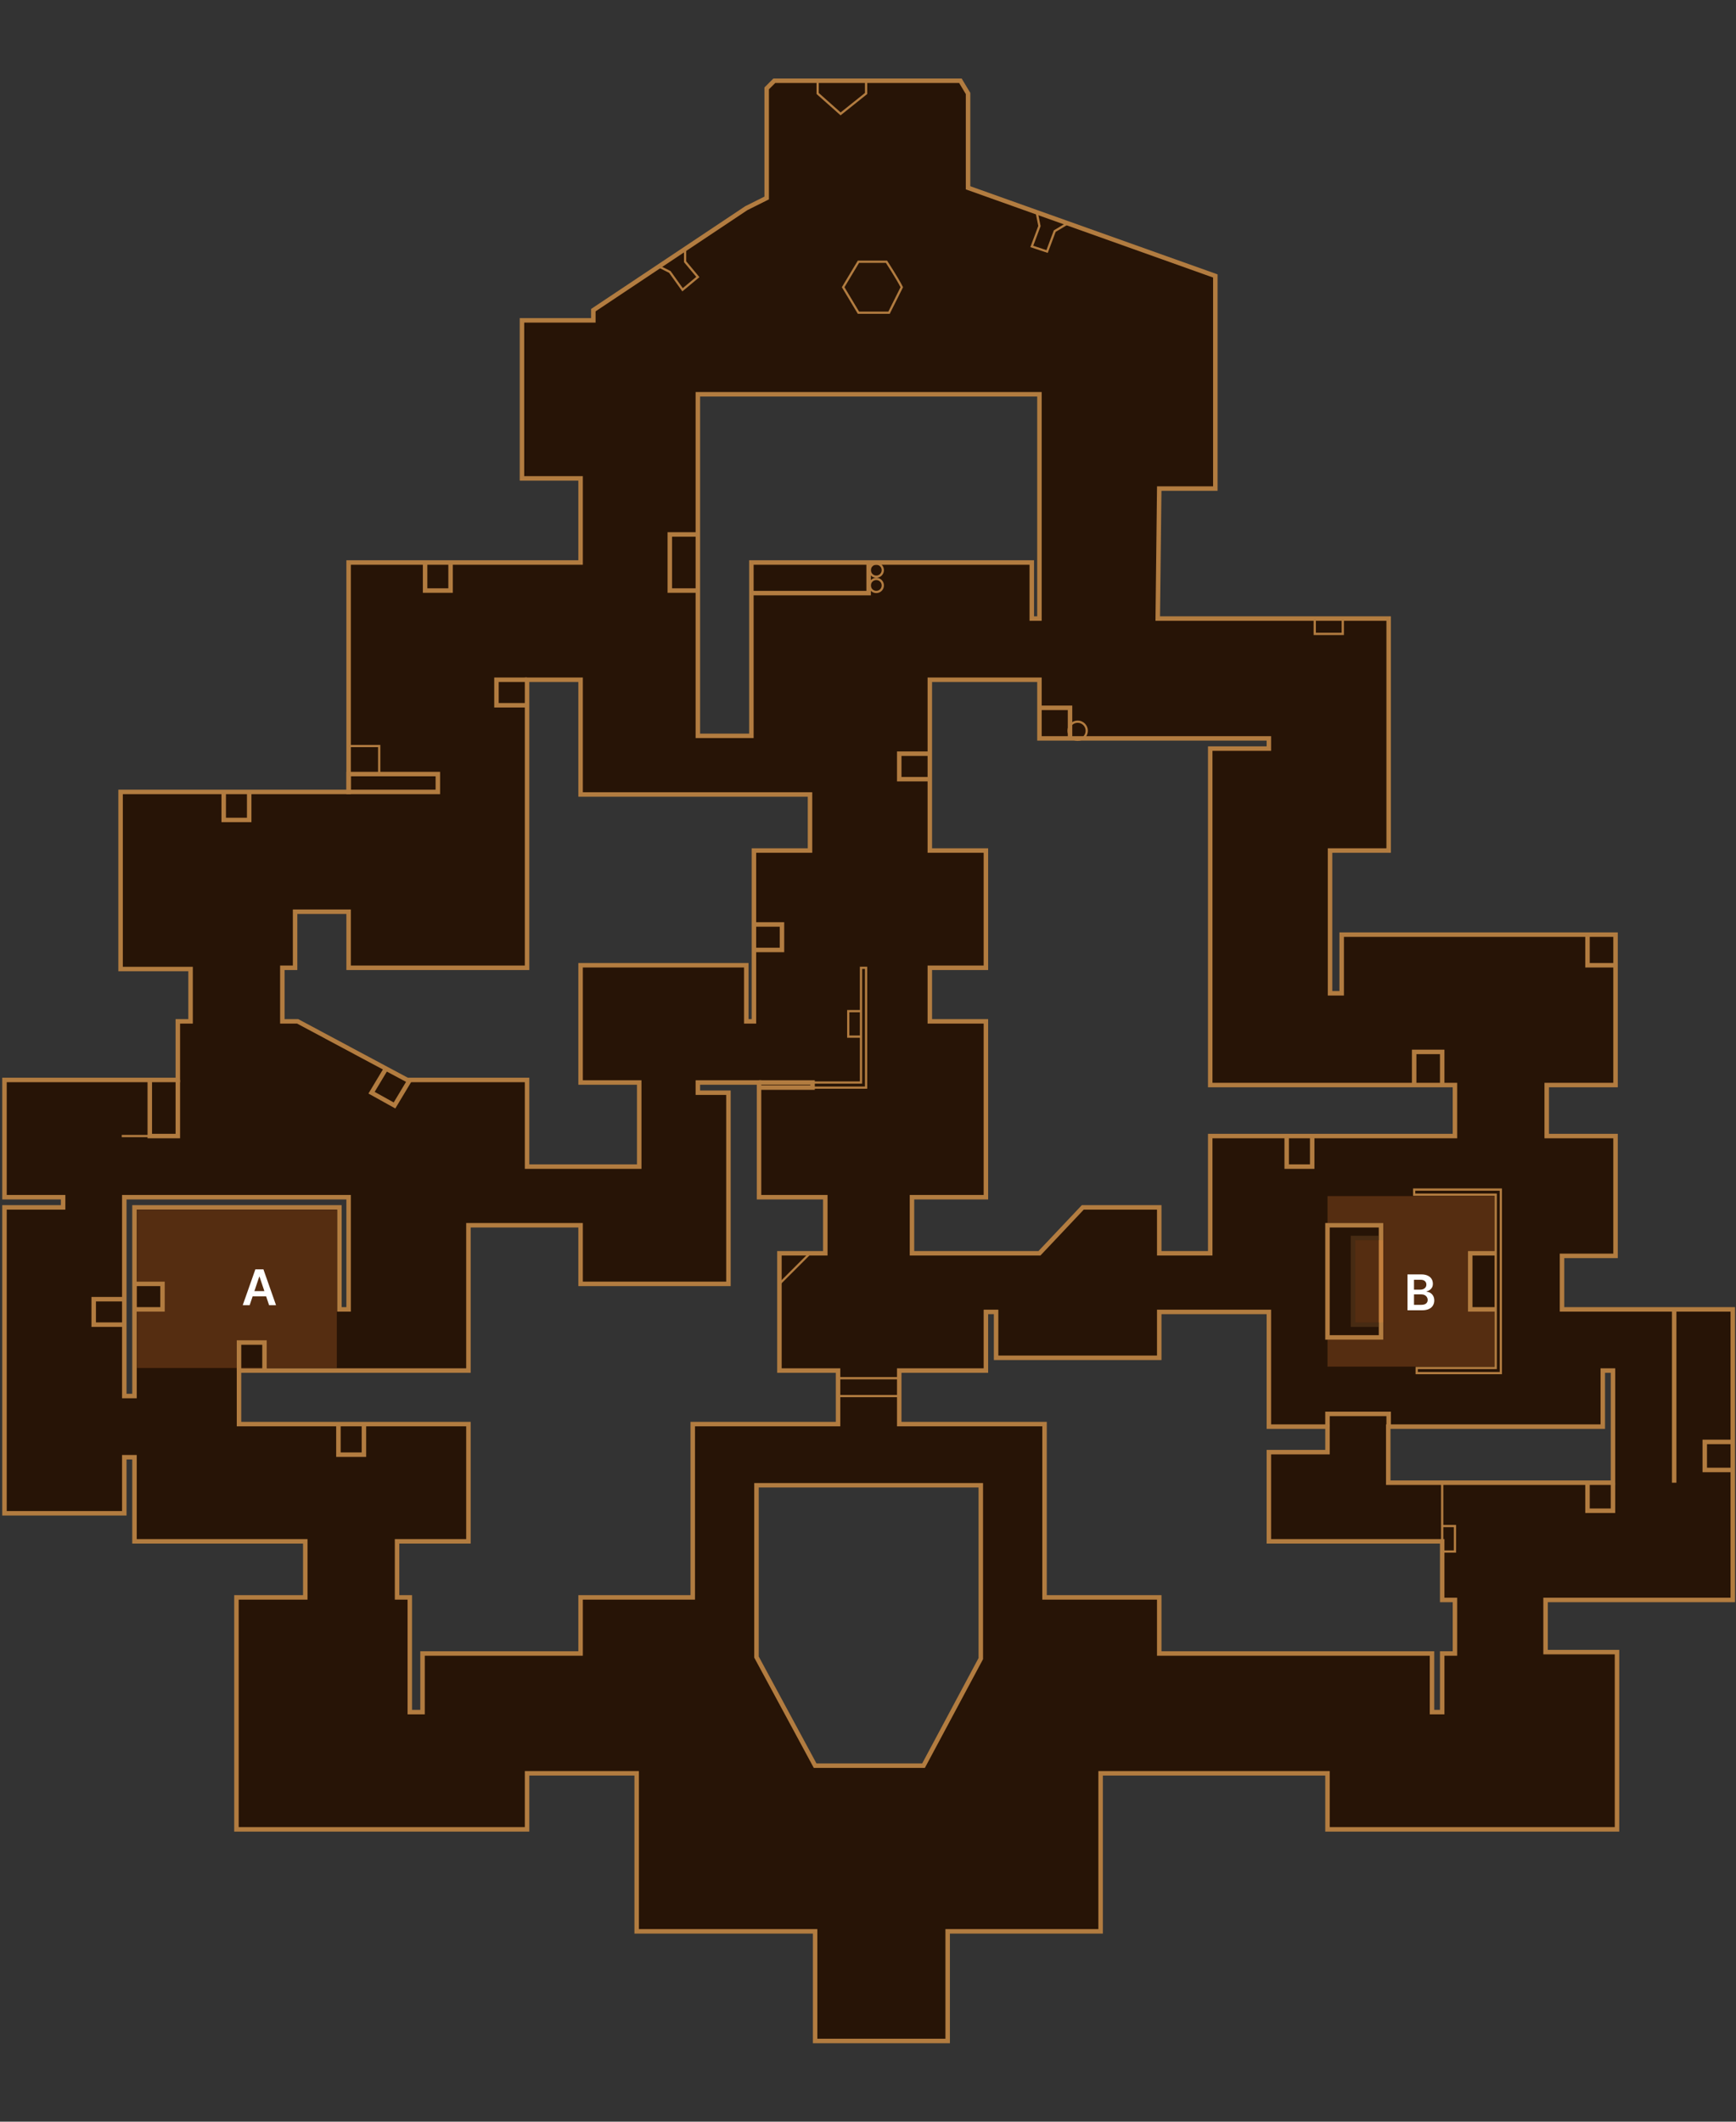 <svg width="387" height="473" viewBox="0 0 387 473" fill="none" xmlns="http://www.w3.org/2000/svg">
<rect x="0" y="0" width="387" height="473" fill="#333333" stroke="none"/>
<path d="M181.71 430.564H141.931V395.332H117.495V407.834H52.712V356.121H68.056V343.619H29.981V324.866H27.708V337.368H1V269.176H14.07V266.902H1V240.762H39.642V227.691H42.483V216.028H26.882V176.548H77.716V125.403H129.429V106.65H116.358V71.417H132.271V69.144L166.366 46.413L170.912 44.141V19.705L172.617 18H214.102L215.806 20.842V41.867L270.928 61.52V108.923H258.426L258.09 137.905H309.57V189.617H296.5V221.44H299.094V208.37H360.146V241.898H344.804V253.264H360.146V279.973H348.213V291.906H386.287V356.689H344.546V368.313H360.473V407.834H295.932V395.332H245.356V430.564H211.26V455H181.71V430.564ZM167.503 164.046V125.403H230.013V137.905H231.718V87.897H155.569V164.046H167.503ZM269.792 279.404V253.264H324.346V241.898H269.792V166.887H282.862V164.614H231.718V151.544H207.282V189.618H219.784V215.758H207.282V227.691H219.784V266.902H203.304V279.404H231.718L241.378 269.176H258.426V279.404H269.792ZM142.499 260.083V241.33H129.429V215.189H166.366V227.691H168.071V189.618H180.573V177.116H129.429V151.544H117.495V215.758H77.716V203.256H65.782V215.758H62.941V227.691H66.351L90.786 240.762H117.495V260.083H142.499ZM94.196 381.693V368.623H129.429V356.121H154.433V317.479H186.824V305.545H173.754V279.404H183.982V266.902H169.208V241.33H155.569V243.604H162.389V286.224H129.429V273.153H104.425V305.545H53.28V317.479H104.425V343.619H88.514V356.121H91.355V381.693H94.196ZM29.981 311.228V269.176H75.667V291.906H77.716V266.902H27.708V311.228H29.981ZM321.504 381.693V368.623H324.346V356.689H321.504V343.619H282.862V323.729H295.932V318.047H282.862V292.475H258.426V302.703H222.057V292.475H219.784V305.545H200.463V317.479H232.854V356.121H258.426V368.623H319.231V381.693H321.504ZM359.578 330.549V305.545H357.306V318.047H309.477V330.549H359.578ZM205.881 393.627L218.647 369.76V331.117H168.64V369.417L181.71 393.627H205.881Z" fill="#271406"/>
<path d="M181.71 430.564H182.21V430.064H181.71V430.564ZM141.931 430.564H141.431V431.064H141.931V430.564ZM141.931 395.332H142.431V394.832H141.931V395.332ZM117.495 395.332V394.832H116.995V395.332H117.495ZM117.495 407.834V408.334H117.995V407.834H117.495ZM52.712 407.834H52.212V408.334H52.712V407.834ZM52.712 356.121V355.621H52.212V356.121H52.712ZM68.056 356.121V356.621H68.556V356.121H68.056ZM68.056 343.619H68.556V343.119H68.056V343.619ZM29.981 343.619H29.481V344.119H29.981V343.619ZM29.981 324.866H30.481V324.366H29.981V324.866ZM27.708 324.866V324.366H27.208V324.866H27.708ZM27.708 337.368V337.868H28.208V337.368H27.708ZM1 337.368H0.5V337.868H1V337.368ZM1 269.176V268.676H0.5V269.176H1ZM14.07 269.176V269.676H14.57V269.176H14.07ZM14.07 266.902H14.57V266.402H14.07V266.902ZM1 266.902H0.5V267.402H1V266.902ZM1 240.762V240.262H0.5V240.762H1ZM39.642 240.762V241.262H40.142V240.762H39.642ZM39.642 227.691V227.191H39.142V227.691H39.642ZM42.483 227.691V228.191H42.983V227.691H42.483ZM42.483 216.028H42.983V215.528H42.483V216.028ZM26.882 216.028H26.382V216.528H26.882V216.028ZM26.882 176.548V176.048H26.382V176.548H26.882ZM77.716 176.548V177.048H78.216V176.548H77.716ZM77.716 125.403V124.903H77.216V125.403H77.716ZM129.429 125.403V125.903H129.929V125.403H129.429ZM129.429 106.65H129.929V106.15H129.429V106.65ZM116.358 106.65H115.858V107.15H116.358V106.65ZM116.358 71.417V70.917H115.858V71.417H116.358ZM132.271 71.417V71.917H132.771V71.417H132.271ZM132.271 69.144L131.993 68.728L131.771 68.877V69.144H132.271ZM166.366 46.413L166.143 45.966L166.115 45.98L166.089 45.997L166.366 46.413ZM170.912 44.141L171.136 44.588L171.412 44.45V44.141H170.912ZM170.912 19.705L170.559 19.352L170.412 19.498V19.705H170.912ZM172.617 18V17.5H172.41L172.264 17.646L172.617 18ZM214.102 18L214.53 17.743L214.385 17.5H214.102V18ZM215.806 20.842H216.306V20.703L216.234 20.585L215.806 20.842ZM215.806 41.867H215.306V42.22L215.638 42.338L215.806 41.867ZM270.928 61.52H271.428V61.167L271.096 61.049L270.928 61.52ZM270.928 108.923V109.423H271.428V108.923H270.928ZM258.426 108.923V108.423H257.932L257.926 108.917L258.426 108.923ZM258.09 137.905L257.59 137.899L257.584 138.405H258.09V137.905ZM309.57 137.905H310.07V137.405H309.57V137.905ZM309.57 189.617V190.117H310.07V189.617H309.57ZM296.5 189.617V189.117H296V189.617H296.5ZM296.5 221.44H296V221.94H296.5V221.44ZM299.094 221.44V221.94H299.594V221.44H299.094ZM299.094 208.37V207.87H298.594V208.37H299.094ZM360.146 208.37H360.646V207.87H360.146V208.37ZM360.146 241.898V242.398H360.646V241.898H360.146ZM344.804 241.898V241.398H344.304V241.898H344.804ZM344.804 253.264H344.304V253.764H344.804V253.264ZM360.146 253.264H360.646V252.764H360.146V253.264ZM360.146 279.973V280.473H360.646V279.973H360.146ZM348.213 279.973V279.473H347.713V279.973H348.213ZM348.213 291.906H347.713V292.406H348.213V291.906ZM386.287 291.906H386.787V291.406H386.287V291.906ZM386.287 356.689V357.189H386.787V356.689H386.287ZM344.546 356.689V356.189H344.046V356.689H344.546ZM344.546 368.313H344.046V368.813H344.546V368.313ZM360.473 368.313H360.973V367.813H360.473V368.313ZM360.473 407.834V408.334H360.973V407.834H360.473ZM295.932 407.834H295.432V408.334H295.932V407.834ZM295.932 395.332H296.432V394.832H295.932V395.332ZM245.356 395.332V394.832H244.856V395.332H245.356ZM245.356 430.564V431.064H245.856V430.564H245.356ZM211.26 430.564V430.064H210.76V430.564H211.26ZM211.26 455V455.5H211.76V455H211.26ZM181.71 455H181.21V455.5H181.71V455ZM167.503 164.046V164.546H168.003V164.046H167.503ZM167.503 125.403V124.903H167.003V125.403H167.503ZM230.013 125.403H230.513V124.903H230.013V125.403ZM230.013 137.905H229.513V138.405H230.013V137.905ZM231.718 137.905V138.405H232.218V137.905H231.718ZM231.718 87.897H232.218V87.397H231.718V87.897ZM155.569 87.897V87.397H155.069V87.897H155.569ZM155.569 164.046H155.069V164.546H155.569V164.046ZM269.792 279.404V279.904H270.292V279.404H269.792ZM269.792 253.264V252.764H269.292V253.264H269.792ZM324.346 253.264V253.764H324.846V253.264H324.346ZM324.346 241.898H324.846V241.398H324.346V241.898ZM269.792 241.898H269.292V242.398H269.792V241.898ZM269.792 166.887V166.387H269.292V166.887H269.792ZM282.862 166.887V167.387H283.362V166.887H282.862ZM282.862 164.614H283.362V164.114H282.862V164.614ZM231.718 164.614H231.218V165.114H231.718V164.614ZM231.718 151.544H232.218V151.044H231.718V151.544ZM207.282 151.544V151.044H206.782V151.544H207.282ZM207.282 189.618H206.782V190.118H207.282V189.618ZM219.784 189.618H220.284V189.118H219.784V189.618ZM219.784 215.758V216.258H220.284V215.758H219.784ZM207.282 215.758V215.258H206.782V215.758H207.282ZM207.282 227.691H206.782V228.191H207.282V227.691ZM219.784 227.691H220.284V227.191H219.784V227.691ZM219.784 266.902V267.402H220.284V266.902H219.784ZM203.304 266.902V266.402H202.804V266.902H203.304ZM203.304 279.404H202.804V279.904H203.304V279.404ZM231.718 279.404V279.904H231.933L232.081 279.748L231.718 279.404ZM241.378 269.176V268.676H241.162L241.014 268.832L241.378 269.176ZM258.426 269.176H258.926V268.676H258.426V269.176ZM258.426 279.404H257.926V279.904H258.426V279.404ZM142.499 260.083V260.583H142.999V260.083H142.499ZM142.499 241.33H142.999V240.83H142.499V241.33ZM129.429 241.33H128.929V241.83H129.429V241.33ZM129.429 215.189V214.689H128.929V215.189H129.429ZM166.366 215.189H166.866V214.689H166.366V215.189ZM166.366 227.691H165.866V228.191H166.366V227.691ZM168.071 227.691V228.191H168.571V227.691H168.071ZM168.071 189.618V189.118H167.571V189.618H168.071ZM180.573 189.618V190.118H181.073V189.618H180.573ZM180.573 177.116H181.073V176.616H180.573V177.116ZM129.429 177.116H128.929V177.616H129.429V177.116ZM129.429 151.544H129.929V151.044H129.429V151.544ZM117.495 151.544V151.044H116.995V151.544H117.495ZM117.495 215.758V216.258H117.995V215.758H117.495ZM77.716 215.758H77.216V216.258H77.716V215.758ZM77.716 203.256H78.216V202.756H77.716V203.256ZM65.782 203.256V202.756H65.282V203.256H65.782ZM65.782 215.758V216.258H66.282V215.758H65.782ZM62.941 215.758V215.258H62.441V215.758H62.941ZM62.941 227.691H62.441V228.191H62.941V227.691ZM66.351 227.691L66.586 227.251L66.476 227.191H66.351V227.691ZM90.786 240.762L90.55 241.203L90.661 241.262H90.786V240.762ZM117.495 240.762H117.995V240.262H117.495V240.762ZM117.495 260.083H116.995V260.583H117.495V260.083ZM94.196 381.693V382.193H94.696V381.693H94.196ZM94.196 368.623V368.123H93.696V368.623H94.196ZM129.429 368.623V369.123H129.929V368.623H129.429ZM129.429 356.121V355.621H128.929V356.121H129.429ZM154.433 356.121V356.621H154.933V356.121H154.433ZM154.433 317.479V316.979H153.933V317.479H154.433ZM186.824 317.479V317.979H187.324V317.479H186.824ZM186.824 305.545H187.324V305.045H186.824V305.545ZM173.754 305.545H173.254V306.045H173.754V305.545ZM173.754 279.404V278.904H173.254V279.404H173.754ZM183.982 279.404V279.904H184.482V279.404H183.982ZM183.982 266.902H184.482V266.402H183.982V266.902ZM169.208 266.902H168.708V267.402H169.208V266.902ZM169.208 241.33H169.708V240.83H169.208V241.33ZM155.569 241.33V240.83H155.069V241.33H155.569ZM155.569 243.604H155.069V244.104H155.569V243.604ZM162.389 243.604H162.889V243.104H162.389V243.604ZM162.389 286.224V286.724H162.889V286.224H162.389ZM129.429 286.224H128.929V286.724H129.429V286.224ZM129.429 273.153H129.929V272.653H129.429V273.153ZM104.425 273.153V272.653H103.925V273.153H104.425ZM104.425 305.545V306.045H104.925V305.545H104.425ZM53.28 305.545V305.045H52.78V305.545H53.28ZM53.28 317.479H52.78V317.979H53.28V317.479ZM104.425 317.479H104.925V316.979H104.425V317.479ZM104.425 343.619V344.119H104.925V343.619H104.425ZM88.514 343.619V343.119H88.014V343.619H88.514ZM88.514 356.121H88.014V356.621H88.514V356.121ZM91.355 356.121H91.855V355.621H91.355V356.121ZM91.355 381.693H90.855V382.193H91.355V381.693ZM29.981 311.228V311.728H30.481V311.228H29.981ZM29.981 269.176V268.676H29.481V269.176H29.981ZM75.667 269.176H76.167V268.676H75.667V269.176ZM75.667 291.906H75.167V292.406H75.667V291.906ZM77.716 291.906V292.406H78.216V291.906H77.716ZM77.716 266.902H78.216V266.402H77.716V266.902ZM27.708 266.902V266.402H27.208V266.902H27.708ZM27.708 311.228H27.208V311.728H27.708V311.228ZM321.504 381.693V382.193H322.004V381.693H321.504ZM321.504 368.623V368.123H321.004V368.623H321.504ZM324.346 368.623V369.123H324.846V368.623H324.346ZM324.346 356.689H324.846V356.189H324.346V356.689ZM321.504 356.689H321.004V357.189H321.504V356.689ZM321.504 343.619H322.004V343.119H321.504V343.619ZM282.862 343.619H282.362V344.119H282.862V343.619ZM282.862 323.729V323.229H282.362V323.729H282.862ZM295.932 323.729V324.229H296.432V323.729H295.932ZM295.932 318.047H296.432V317.547H295.932V318.047ZM282.862 318.047H282.362V318.547H282.862V318.047ZM282.862 292.475H283.362V291.975H282.862V292.475ZM258.426 292.475V291.975H257.926V292.475H258.426ZM258.426 302.703V303.203H258.926V302.703H258.426ZM222.057 302.703H221.557V303.203H222.057V302.703ZM222.057 292.475H222.557V291.975H222.057V292.475ZM219.784 292.475V291.975H219.284V292.475H219.784ZM219.784 305.545V306.045H220.284V305.545H219.784ZM200.463 305.545V305.045H199.963V305.545H200.463ZM200.463 317.479H199.963V317.979H200.463V317.479ZM232.854 317.479H233.354V316.979H232.854V317.479ZM232.854 356.121H232.354V356.621H232.854V356.121ZM258.426 356.121H258.926V355.621H258.426V356.121ZM258.426 368.623H257.926V369.123H258.426V368.623ZM319.231 368.623H319.731V368.123H319.231V368.623ZM319.231 381.693H318.731V382.193H319.231V381.693ZM359.578 330.549V331.049H360.078V330.549H359.578ZM359.578 305.545H360.078V305.045H359.578V305.545ZM357.306 305.545V305.045H356.806V305.545H357.306ZM357.306 318.047V318.547H357.806V318.047H357.306ZM309.477 318.047V317.547H308.977V318.047H309.477ZM309.477 330.549H308.977V331.049H309.477V330.549ZM205.881 393.627V394.127H206.18L206.322 393.863L205.881 393.627ZM218.647 369.76L219.088 369.996L219.147 369.885V369.76H218.647ZM218.647 331.117H219.147V330.617H218.647V331.117ZM168.64 331.117V330.617H168.14V331.117H168.64ZM168.64 369.417H168.14V369.543L168.2 369.655L168.64 369.417ZM181.71 393.627L181.27 393.864L181.412 394.127H181.71V393.627ZM181.71 430.564V430.064H141.931V430.564V431.064H181.71V430.564ZM141.931 430.564H142.431V395.332H141.931H141.431V430.564H141.931ZM141.931 395.332V394.832H117.495V395.332V395.832H141.931V395.332ZM117.495 395.332H116.995V407.834H117.495H117.995V395.332H117.495ZM117.495 407.834V407.334H52.712V407.834V408.334H117.495V407.834ZM52.712 407.834H53.212V356.121H52.712H52.212V407.834H52.712ZM52.712 356.121V356.621H68.056V356.121V355.621H52.712V356.121ZM68.056 356.121H68.556V343.619H68.056H67.556V356.121H68.056ZM68.056 343.619V343.119H29.981V343.619V344.119H68.056V343.619ZM29.981 343.619H30.481V324.866H29.981H29.481V343.619H29.981ZM29.981 324.866V324.366H27.708V324.866V325.366H29.981V324.866ZM27.708 324.866H27.208V337.368H27.708H28.208V324.866H27.708ZM27.708 337.368V336.868H1V337.368V337.868H27.708V337.368ZM1 337.368H1.5V269.176H1H0.5V337.368H1ZM1 269.176V269.676H14.07V269.176V268.676H1V269.176ZM14.07 269.176H14.57V266.902H14.07H13.57V269.176H14.07ZM14.07 266.902V266.402H1V266.902V267.402H14.07V266.902ZM1 266.902H1.5V240.762H1H0.5V266.902H1ZM1 240.762V241.262H39.642V240.762V240.262H1V240.762ZM39.642 240.762H40.142V227.691H39.642H39.142V240.762H39.642ZM39.642 227.691V228.191H42.483V227.691V227.191H39.642V227.691ZM42.483 227.691H42.983V216.028H42.483H41.983V227.691H42.483ZM42.483 216.028V215.528H26.882V216.028V216.528H42.483V216.028ZM26.882 216.028H27.382V176.548H26.882H26.382V216.028H26.882ZM26.882 176.548V177.048H77.716V176.548V176.048H26.882V176.548ZM77.716 176.548H78.216V125.403H77.716H77.216V176.548H77.716ZM77.716 125.403V125.903H129.429V125.403V124.903H77.716V125.403ZM129.429 125.403H129.929V106.65H129.429H128.929V125.403H129.429ZM129.429 106.65V106.15H116.358V106.65V107.15H129.429V106.65ZM116.358 106.65H116.858V71.417H116.358H115.858V106.65H116.358ZM116.358 71.417V71.917H132.271V71.417V70.917H116.358V71.417ZM132.271 71.417H132.771V69.144H132.271H131.771V71.417H132.271ZM132.271 69.144L132.548 69.561L166.644 46.829L166.366 46.413L166.089 45.997L131.993 68.728L132.271 69.144ZM166.366 46.413L166.59 46.86L171.136 44.588L170.912 44.141L170.689 43.693L166.143 45.966L166.366 46.413ZM170.912 44.141H171.412V19.705H170.912H170.412V44.141H170.912ZM170.912 19.705L171.266 20.059L172.971 18.354L172.617 18L172.264 17.646L170.559 19.352L170.912 19.705ZM172.617 18V18.5H214.102V18V17.5H172.617V18ZM214.102 18L213.673 18.257L215.377 21.099L215.806 20.842L216.234 20.585L214.53 17.743L214.102 18ZM215.806 20.842H215.306V41.867H215.806H216.306V20.842H215.806ZM215.806 41.867L215.638 42.338L270.76 61.99L270.928 61.52L271.096 61.049L215.974 41.396L215.806 41.867ZM270.928 61.52H270.428V108.923H270.928H271.428V61.52H270.928ZM270.928 108.923V108.423H258.426V108.923V109.423H270.928V108.923ZM258.426 108.923L257.926 108.917L257.59 137.899L258.09 137.905L258.59 137.911L258.926 108.929L258.426 108.923ZM258.09 137.905V138.405H309.57V137.905V137.405H258.09V137.905ZM309.57 137.905H309.07V189.617H309.57H310.07V137.905H309.57ZM309.57 189.617V189.117H296.5V189.617V190.117H309.57V189.617ZM296.5 189.617H296V221.44H296.5H297V189.617H296.5ZM296.5 221.44V221.94H299.094V221.44V220.94H296.5V221.44ZM299.094 221.44H299.594V208.37H299.094H298.594V221.44H299.094ZM299.094 208.37V208.87H360.146V208.37V207.87H299.094V208.37ZM360.146 208.37H359.646V241.898H360.146H360.646V208.37H360.146ZM360.146 241.898V241.398H344.804V241.898V242.398H360.146V241.898ZM344.804 241.898H344.304V253.264H344.804H345.304V241.898H344.804ZM344.804 253.264V253.764H360.146V253.264V252.764H344.804V253.264ZM360.146 253.264H359.646V279.973H360.146H360.646V253.264H360.146ZM360.146 279.973V279.473H348.213V279.973V280.473H360.146V279.973ZM348.213 279.973H347.713V291.906H348.213H348.713V279.973H348.213ZM348.213 291.906V292.406H386.287V291.906V291.406H348.213V291.906ZM386.287 291.906H385.787V356.689H386.287H386.787V291.906H386.287ZM386.287 356.689V356.189H344.546V356.689V357.189H386.287V356.689ZM344.546 356.689H344.046V368.313H344.546H345.046V356.689H344.546ZM344.546 368.313V368.813H360.473V368.313V367.813H344.546V368.313ZM360.473 368.313H359.973V407.834H360.473H360.973V368.313H360.473ZM360.473 407.834V407.334H295.932V407.834V408.334H360.473V407.834ZM295.932 407.834H296.432V395.332H295.932H295.432V407.834H295.932ZM295.932 395.332V394.832H245.356V395.332V395.832H295.932V395.332ZM245.356 395.332H244.856V430.564H245.356H245.856V395.332H245.356ZM245.356 430.564V430.064H211.26V430.564V431.064H245.356V430.564ZM211.26 430.564H210.76V455H211.26H211.76V430.564H211.26ZM211.26 455V454.5H181.71V455V455.5H211.26V455ZM181.71 455H182.21V430.564H181.71H181.21V455H181.71ZM167.503 164.046H168.003V125.403H167.503H167.003V164.046H167.503ZM167.503 125.403V125.903H230.013V125.403V124.903H167.503V125.403ZM230.013 125.403H229.513V137.905H230.013H230.513V125.403H230.013ZM230.013 137.905V138.405H231.718V137.905V137.405H230.013V137.905ZM231.718 137.905H232.218V87.897H231.718H231.218V137.905H231.718ZM231.718 87.897V87.397H155.569V87.897V88.397H231.718V87.897ZM155.569 87.897H155.069V164.046H155.569H156.069V87.897H155.569ZM155.569 164.046V164.546H167.503V164.046V163.546H155.569V164.046ZM269.792 279.404H270.292V253.264H269.792H269.292V279.404H269.792ZM269.792 253.264V253.764H324.346V253.264V252.764H269.792V253.264ZM324.346 253.264H324.846V241.898H324.346H323.846V253.264H324.346ZM324.346 241.898V241.398H269.792V241.898V242.398H324.346V241.898ZM269.792 241.898H270.292V166.887H269.792H269.292V241.898H269.792ZM269.792 166.887V167.387H282.862V166.887V166.387H269.792V166.887ZM282.862 166.887H283.362V164.614H282.862H282.362V166.887H282.862ZM282.862 164.614V164.114H231.718V164.614V165.114H282.862V164.614ZM231.718 164.614H232.218V151.544H231.718H231.218V164.614H231.718ZM231.718 151.544V151.044H207.282V151.544V152.044H231.718V151.544ZM207.282 151.544H206.782V189.618H207.282H207.782V151.544H207.282ZM207.282 189.618V190.118H219.784V189.618V189.118H207.282V189.618ZM219.784 189.618H219.284V215.758H219.784H220.284V189.618H219.784ZM219.784 215.758V215.258H207.282V215.758V216.258H219.784V215.758ZM207.282 215.758H206.782V227.691H207.282H207.782V215.758H207.282ZM207.282 227.691V228.191H219.784V227.691V227.191H207.282V227.691ZM219.784 227.691H219.284V266.902H219.784H220.284V227.691H219.784ZM219.784 266.902V266.402H203.304V266.902V267.402H219.784V266.902ZM203.304 266.902H202.804V279.404H203.304H203.804V266.902H203.304ZM203.304 279.404V279.904H231.718V279.404V278.904H203.304V279.404ZM231.718 279.404L232.081 279.748L241.741 269.519L241.378 269.176L241.014 268.832L231.354 279.061L231.718 279.404ZM241.378 269.176V269.676H258.426V269.176V268.676H241.378V269.176ZM258.426 269.176H257.926V279.404H258.426H258.926V269.176H258.426ZM258.426 279.404V279.904H269.792V279.404V278.904H258.426V279.404ZM142.499 260.083H142.999V241.33H142.499H141.999V260.083H142.499ZM142.499 241.33V240.83H129.429V241.33V241.83H142.499V241.33ZM129.429 241.33H129.929V215.189H129.429H128.929V241.33H129.429ZM129.429 215.189V215.689H166.366V215.189V214.689H129.429V215.189ZM166.366 215.189H165.866V227.691H166.366H166.866V215.189H166.366ZM166.366 227.691V228.191H168.071V227.691V227.191H166.366V227.691ZM168.071 227.691H168.571V189.618H168.071H167.571V227.691H168.071ZM168.071 189.618V190.118H180.573V189.618V189.118H168.071V189.618ZM180.573 189.618H181.073V177.116H180.573H180.073V189.618H180.573ZM180.573 177.116V176.616H129.429V177.116V177.616H180.573V177.116ZM129.429 177.116H129.929V151.544H129.429H128.929V177.116H129.429ZM129.429 151.544V151.044H117.495V151.544V152.044H129.429V151.544ZM117.495 151.544H116.995V215.758H117.495H117.995V151.544H117.495ZM117.495 215.758V215.258H77.716V215.758V216.258H117.495V215.758ZM77.716 215.758H78.216V203.256H77.716H77.216V215.758H77.716ZM77.716 203.256V202.756H65.782V203.256V203.756H77.716V203.256ZM65.782 203.256H65.282V215.758H65.782H66.282V203.256H65.782ZM65.782 215.758V215.258H62.941V215.758V216.258H65.782V215.758ZM62.941 215.758H62.441V227.691H62.941H63.441V215.758H62.941ZM62.941 227.691V228.191H66.351V227.691V227.191H62.941V227.691ZM66.351 227.691L66.115 228.132L90.55 241.203L90.786 240.762L91.022 240.321L66.586 227.251L66.351 227.691ZM90.786 240.762V241.262H117.495V240.762V240.262H90.786V240.762ZM117.495 240.762H116.995V260.083H117.495H117.995V240.762H117.495ZM117.495 260.083V260.583H142.499V260.083V259.583H117.495V260.083ZM94.196 381.693H94.696V368.623H94.196H93.696V381.693H94.196ZM94.196 368.623V369.123H129.429V368.623V368.123H94.196V368.623ZM129.429 368.623H129.929V356.121H129.429H128.929V368.623H129.429ZM129.429 356.121V356.621H154.433V356.121V355.621H129.429V356.121ZM154.433 356.121H154.933V317.479H154.433H153.933V356.121H154.433ZM154.433 317.479V317.979H186.824V317.479V316.979H154.433V317.479ZM186.824 317.479H187.324V305.545H186.824H186.324V317.479H186.824ZM186.824 305.545V305.045H173.754V305.545V306.045H186.824V305.545ZM173.754 305.545H174.254V279.404H173.754H173.254V305.545H173.754ZM173.754 279.404V279.904H183.982V279.404V278.904H173.754V279.404ZM183.982 279.404H184.482V266.902H183.982H183.482V279.404H183.982ZM183.982 266.902V266.402H169.208V266.902V267.402H183.982V266.902ZM169.208 266.902H169.708V241.33H169.208H168.708V266.902H169.208ZM169.208 241.33V240.83H155.569V241.33V241.83H169.208V241.33ZM155.569 241.33H155.069V243.604H155.569H156.069V241.33H155.569ZM155.569 243.604V244.104H162.389V243.604V243.104H155.569V243.604ZM162.389 243.604H161.889V286.224H162.389H162.889V243.604H162.389ZM162.389 286.224V285.724H129.429V286.224V286.724H162.389V286.224ZM129.429 286.224H129.929V273.153H129.429H128.929V286.224H129.429ZM129.429 273.153V272.653H104.425V273.153V273.653H129.429V273.153ZM104.425 273.153H103.925V305.545H104.425H104.925V273.153H104.425ZM104.425 305.545V305.045H53.28V305.545V306.045H104.425V305.545ZM53.28 305.545H52.78V317.479H53.28H53.78V305.545H53.28ZM53.28 317.479V317.979H104.425V317.479V316.979H53.28V317.479ZM104.425 317.479H103.925V343.619H104.425H104.925V317.479H104.425ZM104.425 343.619V343.119H88.514V343.619V344.119H104.425V343.619ZM88.514 343.619H88.014V356.121H88.514H89.014V343.619H88.514ZM88.514 356.121V356.621H91.355V356.121V355.621H88.514V356.121ZM91.355 356.121H90.855V381.693H91.355H91.855V356.121H91.355ZM91.355 381.693V382.193H94.196V381.693V381.193H91.355V381.693ZM29.981 311.228H30.481V269.176H29.981H29.481V311.228H29.981ZM29.981 269.176V269.676H75.667V269.176V268.676H29.981V269.176ZM75.667 269.176H75.167V291.906H75.667H76.167V269.176H75.667ZM75.667 291.906V292.406H77.716V291.906V291.406H75.667V291.906ZM77.716 291.906H78.216V266.902H77.716H77.216V291.906H77.716ZM77.716 266.902V266.402H27.708V266.902V267.402H77.716V266.902ZM27.708 266.902H27.208V311.228H27.708H28.208V266.902H27.708ZM27.708 311.228V311.728H29.981V311.228V310.728H27.708V311.228ZM321.504 381.693H322.004V368.623H321.504H321.004V381.693H321.504ZM321.504 368.623V369.123H324.346V368.623V368.123H321.504V368.623ZM324.346 368.623H324.846V356.689H324.346H323.846V368.623H324.346ZM324.346 356.689V356.189H321.504V356.689V357.189H324.346V356.689ZM321.504 356.689H322.004V343.619H321.504H321.004V356.689H321.504ZM321.504 343.619V343.119H282.862V343.619V344.119H321.504V343.619ZM282.862 343.619H283.362V323.729H282.862H282.362V343.619H282.862ZM282.862 323.729V324.229H295.932V323.729V323.229H282.862V323.729ZM295.932 323.729H296.432V318.047H295.932H295.432V323.729H295.932ZM295.932 318.047V317.547H282.862V318.047V318.547H295.932V318.047ZM282.862 318.047H283.362V292.475H282.862H282.362V318.047H282.862ZM282.862 292.475V291.975H258.426V292.475V292.975H282.862V292.475ZM258.426 292.475H257.926V302.703H258.426H258.926V292.475H258.426ZM258.426 302.703V302.203H222.057V302.703V303.203H258.426V302.703ZM222.057 302.703H222.557V292.475H222.057H221.557V302.703H222.057ZM222.057 292.475V291.975H219.784V292.475V292.975H222.057V292.475ZM219.784 292.475H219.284V305.545H219.784H220.284V292.475H219.784ZM219.784 305.545V305.045H200.463V305.545V306.045H219.784V305.545ZM200.463 305.545H199.963V317.479H200.463H200.963V305.545H200.463ZM200.463 317.479V317.979H232.854V317.479V316.979H200.463V317.479ZM232.854 317.479H232.354V356.121H232.854H233.354V317.479H232.854ZM232.854 356.121V356.621H258.426V356.121V355.621H232.854V356.121ZM258.426 356.121H257.926V368.623H258.426H258.926V356.121H258.426ZM258.426 368.623V369.123H319.231V368.623V368.123H258.426V368.623ZM319.231 368.623H318.731V381.693H319.231H319.731V368.623H319.231ZM319.231 381.693V382.193H321.504V381.693V381.193H319.231V381.693ZM359.578 330.549H360.078V305.545H359.578H359.078V330.549H359.578ZM359.578 305.545V305.045H357.306V305.545V306.045H359.578V305.545ZM357.306 305.545H356.806V318.047H357.306H357.806V305.545H357.306ZM357.306 318.047V317.547H309.477V318.047V318.547H357.306V318.047ZM309.477 318.047H308.977V330.549H309.477H309.977V318.047H309.477ZM309.477 330.549V331.049H359.578V330.549V330.049H309.477V330.549ZM205.881 393.627L206.322 393.863L219.088 369.996L218.647 369.76L218.207 369.524L205.44 393.391L205.881 393.627ZM218.647 369.76H219.147V331.117H218.647H218.147V369.76H218.647ZM218.647 331.117V330.617H168.64V331.117V331.617H218.647V331.117ZM168.64 331.117H168.14V369.417H168.64H169.14V331.117H168.64ZM168.64 369.417L168.2 369.655L181.27 393.864L181.71 393.627L182.15 393.389L169.08 369.179L168.64 369.417ZM181.71 393.627V394.127H205.881V393.627V393.127H181.71V393.627Z" fill="#B27C40"/>
<path d="M309.571 318.047V315.206H295.932V318.047M359.578 330.549V336.8H353.896V330.549M386.287 327.707H380.036V321.457H386.287M373.217 291.906V330.549M292.522 253.264V260.083H286.84V253.264M321.504 241.899V234.511H315.253V241.899M360.147 215.19H353.896V208.371M238.537 164.614V157.795H231.718M207.282 173.706H200.463V168.023H207.282M91.355 240.762L87.945 246.445L82.831 243.603L86.24 237.921M27.708 295.316H20.889V289.633H27.708M29.982 291.906H36.233V286.224H29.982M53.281 305.545V299.294H58.963V305.545M81.126 317.479V324.298H75.443V317.479M169.208 242.467H181.141V241.33H169.208M168.071 211.78H174.322V206.098H168.071M193.643 125.403V132.222H167.503M155.569 131.654H149.318V119.152H155.569M100.447 125.403V131.654H94.764V125.403M117.495 151.544H110.676V157.226H117.495M55.554 176.548V182.798H49.871V176.548M39.642 240.762V253.264H33.391V240.762M307.866 298.157H295.932V273.154H307.866V298.157ZM97.606 176.548H77.716V172.57H97.606V176.548Z" stroke="#B27C40"/>
<path d="M181.142 242.467H193.075V215.758H191.939V225.419M181.142 241.33H191.939V231.101M191.939 231.101H189.097V225.419H191.939M191.939 231.101V225.419M237.969 49.823L235.127 51.528L233.423 56.074L230.013 54.938L231.718 50.392L231.149 47.55M193.075 18V20.841L187.393 25.388L182.278 20.841V18M152.728 55.506V58.347L155.57 61.757L152.16 64.598L149.319 60.62L147.045 59.484M299.342 137.905V141.315H293.091V137.905M321.504 343.619C321.504 343.443 321.504 342.069 321.504 340.209M321.504 330.549C321.504 333.103 321.504 337.265 321.504 340.209M321.504 345.892H324.346V340.209H321.504M200.463 311.228H186.824M186.824 307.25H200.463M173.754 286.224L180.573 279.404M84.536 172.57V166.319H77.716M33.391 253.264H27.14M198.19 69.713L201.031 64.03C200.084 62.136 197.622 58.347 197.622 58.347C197.622 58.347 193.265 58.347 191.371 58.347L187.961 64.03L191.371 69.713H198.19ZM315.822 306.113H334.575V265.198H315.254V266.334H333.438V304.977H315.822V306.113Z" stroke="#B27C40" stroke-width="0.5"/>
<path d="M333.438 291.906H327.755V279.404H333.438" stroke="#B27C40"/>
<path d="M307.297 295.316H301.615V275.995H307.297" stroke="#B27C40" stroke-opacity="0.23"/>
<path d="M30.549 269.744H75.085V304.977H30.549V269.744ZM36.733 292.406V285.724H30.618V292.406H36.733ZM59.463 304.908V298.794H52.781V304.908H59.463Z" fill="#F08234" fill-opacity="0.23"/>
<path d="M59.988 290.973H61.535L58.719 282.973H56.93L54.109 290.973H55.656L57.793 284.613H57.855L59.988 290.973ZM59.938 287.836H55.719V289H59.938V287.836Z" fill="white"/>
<path d="M295.932 266.654H333.154V278.904H327.255V292.406H333.154V304.672H295.932V266.654ZM308.366 298.657V294.815H302.115V276.495H308.366V272.653H296V298.657H308.366Z" fill="#F08234" fill-opacity="0.23"/>
<path d="M313.769 292.109V284.109H316.832C317.41 284.109 317.89 284.2 318.273 284.383C318.658 284.562 318.946 284.808 319.136 285.121C319.329 285.433 319.425 285.788 319.425 286.183C319.425 286.509 319.363 286.788 319.238 287.019C319.113 287.249 318.945 287.435 318.734 287.578C318.523 287.721 318.287 287.824 318.027 287.887V287.965C318.311 287.98 318.583 288.068 318.843 288.226C319.106 288.383 319.321 288.604 319.488 288.891C319.654 289.177 319.738 289.523 319.738 289.93C319.738 290.344 319.638 290.716 319.437 291.047C319.236 291.375 318.934 291.634 318.531 291.824C318.127 292.014 317.619 292.109 317.007 292.109H313.769ZM315.218 290.898H316.777C317.303 290.898 317.682 290.798 317.914 290.598C318.148 290.394 318.265 290.134 318.265 289.816C318.265 289.579 318.207 289.366 318.089 289.176C317.972 288.983 317.806 288.832 317.589 288.723C317.373 288.611 317.115 288.555 316.816 288.555H315.218V290.898ZM315.218 287.512H316.652C316.902 287.512 317.127 287.466 317.328 287.375C317.528 287.281 317.686 287.15 317.8 286.98C317.917 286.808 317.976 286.605 317.976 286.371C317.976 286.061 317.867 285.806 317.648 285.605C317.432 285.405 317.11 285.305 316.683 285.305H315.218V287.512Z" fill="white"/>
<circle cx="240.242" cy="162.909" r="2.023" transform="rotate(180 240.242 162.909)" stroke="#B27C40" stroke-width="0.5"/>
<circle cx="195.348" cy="130.518" r="1.455" transform="rotate(180 195.348 130.518)" stroke="#B27C40" stroke-width="0.5"/>
<circle cx="195.348" cy="127.108" r="1.455" transform="rotate(180 195.348 127.108)" stroke="#B27C40" stroke-width="0.5"/>
</svg>
